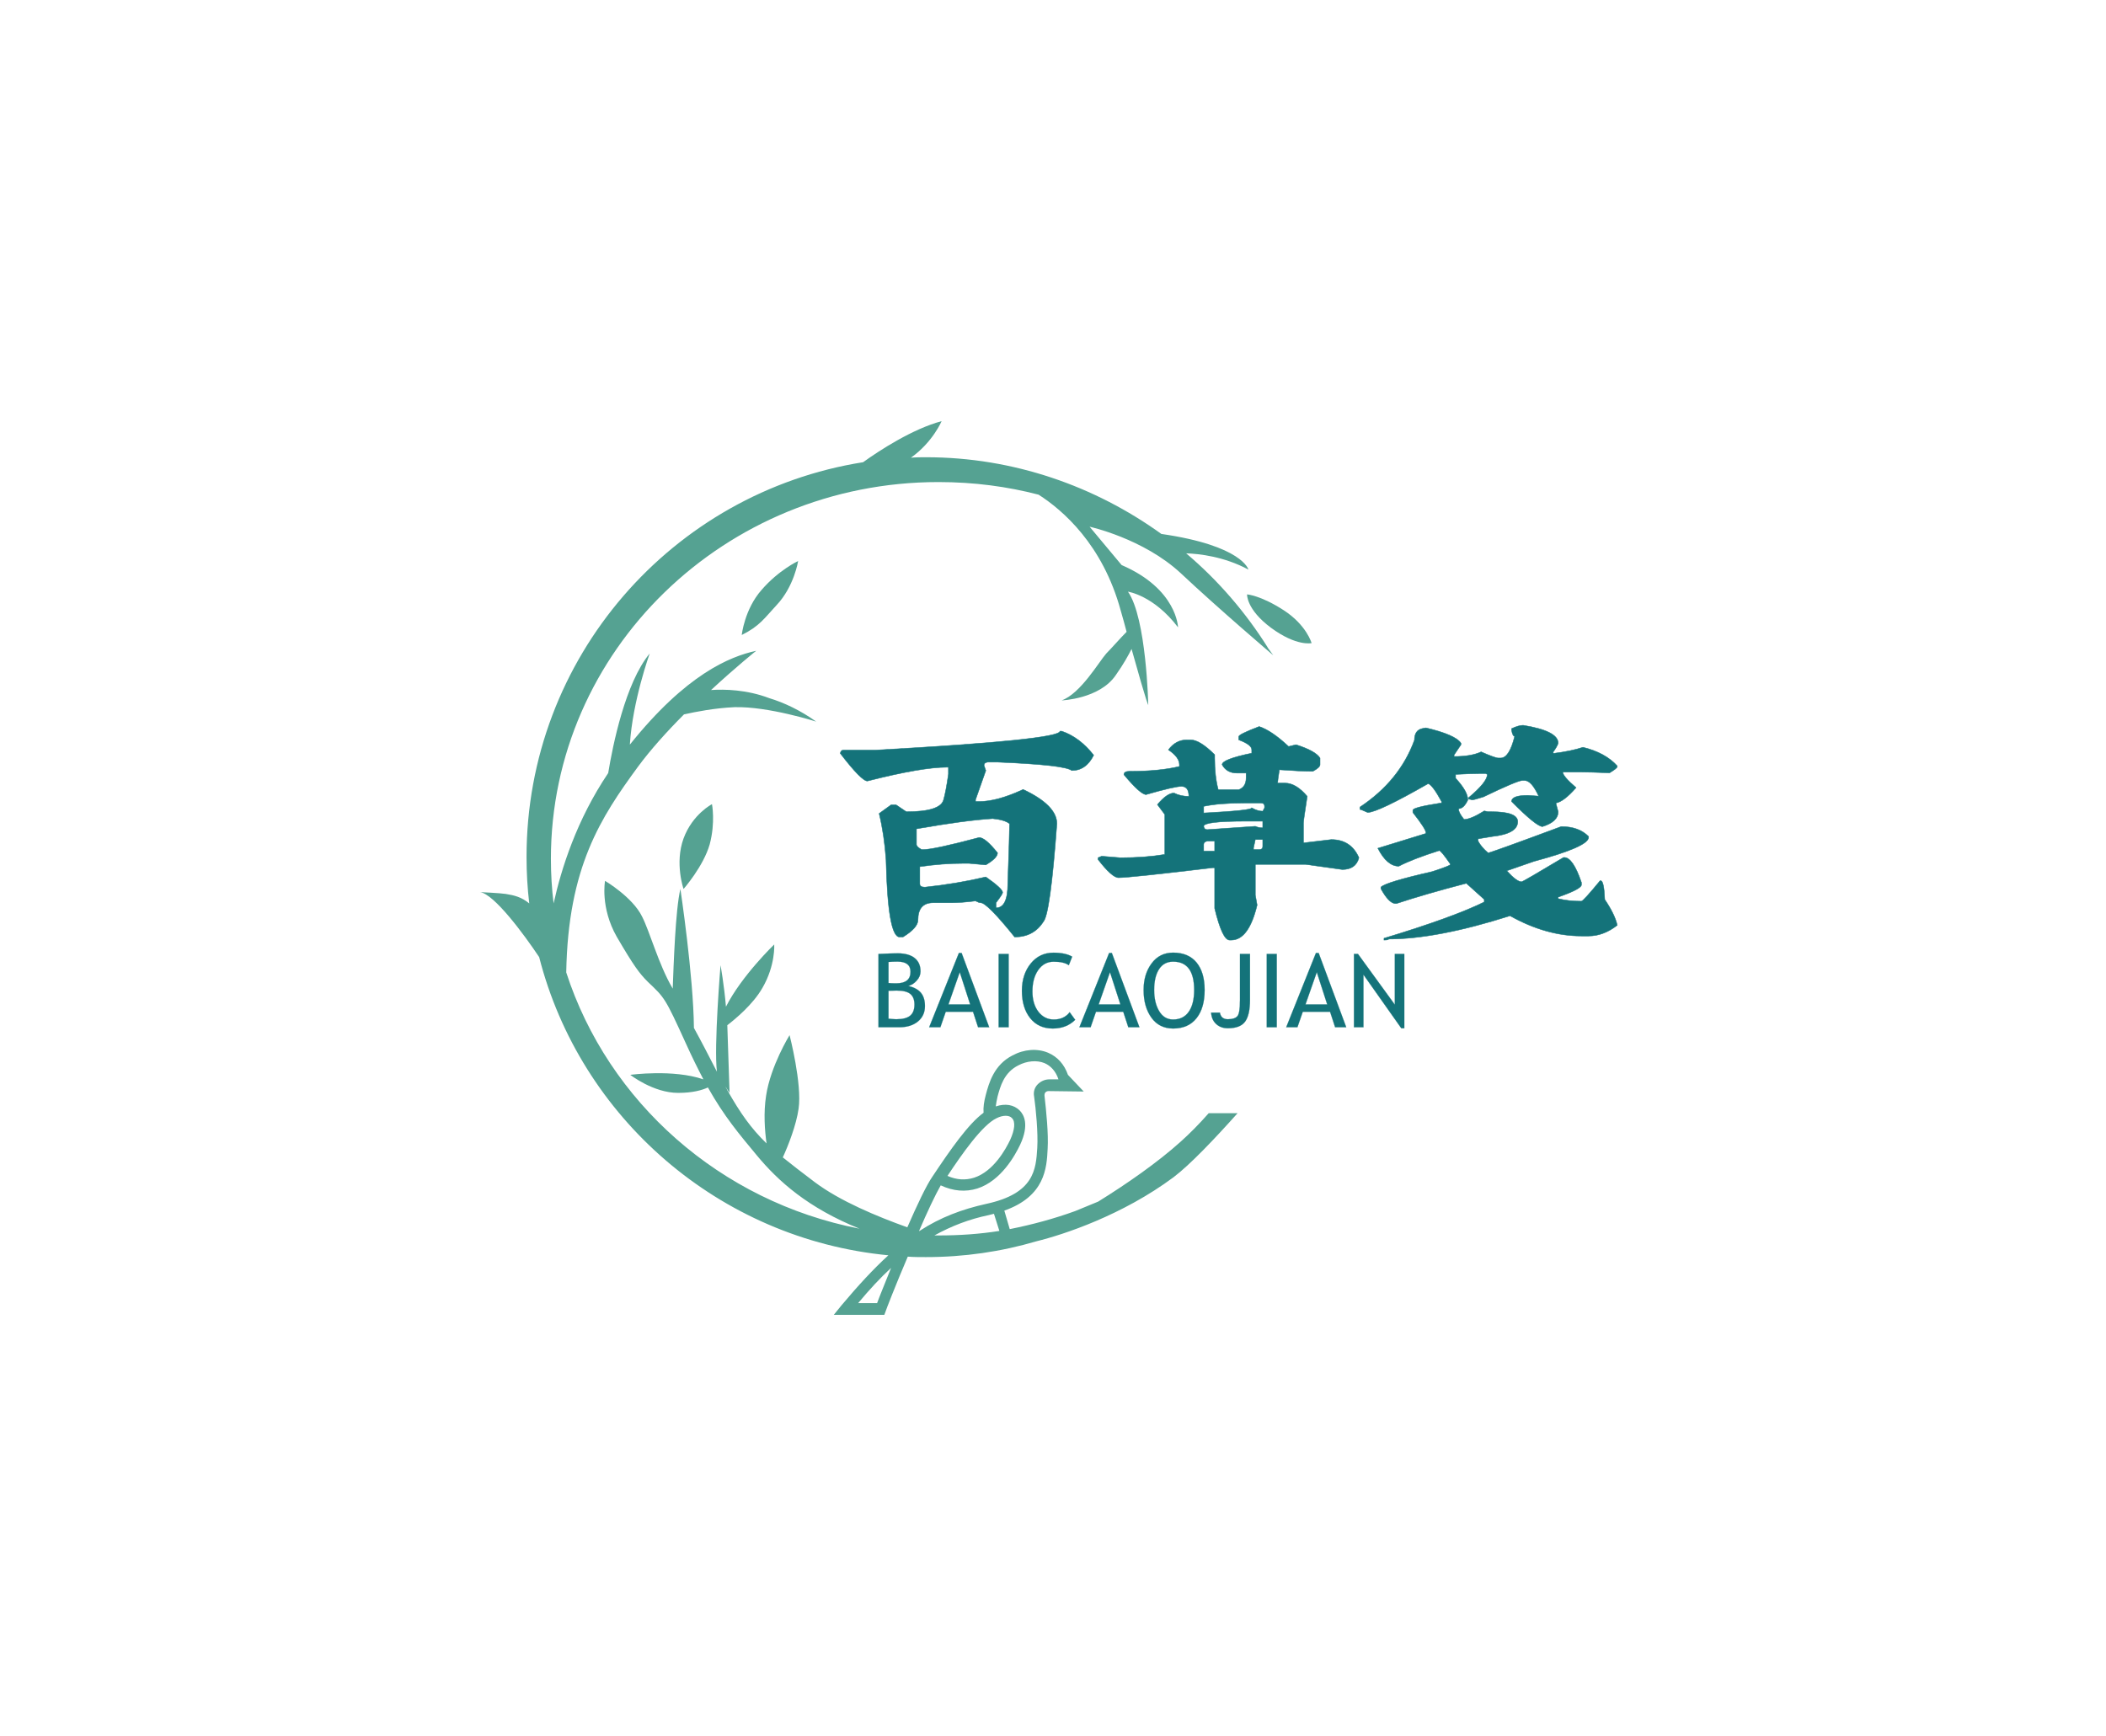 <?xml version="1.0" standalone="no"?><!DOCTYPE svg PUBLIC "-//W3C//DTD SVG 1.1//EN" "http://www.w3.org/Graphics/SVG/1.1/DTD/svg11.dtd"><svg data-noselect="" viewBox="168.999 119.68 400 329.759" width="400" ref="svg_canvas" height="329.759" preserveAspectRatio="none" version="1.1" xmlns="http://www.w3.org/2000/svg" style="background: #ffffff;">
    <def></def>
    <g id="shape_JUt2ihuY5k" ref="shape_JUt2ihuY5k" key="shape_JUt2ihuY5k" transform="translate(260.18,199.68) rotate(0,78.967,84.88) scale(1,1)" style="cursor:move;display:inline;opacity:1;" filter="">
            <g style="display:inline"><rect fill="rgba(0,0,0,0)" width="177.933" height="189.759" x="-10" y="-10"></rect><svg version="1.1" id="图层_1" xmlns="http://www.w3.org/2000/svg" xmlns:xlink="http://www.w3.org/1999/xlink" x="0px" y="0px" width="157.933" height="169.759" viewBox="7.8 1 184.3 198.1" style="enable-background:new 0 0 200 200;" xml:space="preserve" class="style-removed" preserveAspectRatio="none" data-parent="shape_JUt2ihuY5k">

<g>
	<path d="M65.8,48.4c4-2,5-3.7,7.7-6.6c3.9-4.1,4.8-9.8,4.8-9.8s-4.3,2-8.1,6.4C66.4,42.7,65.8,48.4,65.8,48.4z" fill="#55A292"></path>
	<path d="M52.9,93.5c-2,5.5,0,11.2,0,11.2s4.4-5,5.8-9.9c1.3-4.9,0.5-8.9,0.5-8.9S54.9,88.1,52.9,93.5z" fill="#55A292"></path>
	<path d="M185.9,42.9c-5.1-3.3-8.1-3.5-8.1-3.5s-0.2,3.3,5.3,7.4c5.7,4.2,9,3.4,9,3.4S191,46.2,185.9,42.9z" fill="#55A292"></path>
	<path d="M183.6,52.9l-1.3-1.8l0.1,0.1c-4.9-7.8-11-14.9-18.1-20.9c2.9,0.1,8.4,0.7,13.8,3.6c0,0-1.3-5.3-19.3-7.9
		C144.1,15.4,126,9,106.7,9c-1.1,0-2.3,0-3.4,0.1c4.8-3.4,6.8-8.1,6.8-8.1c-6.4,1.7-13.8,6.5-17.4,9.1
		c-42.3,6.7-74.6,43.3-74.6,87.5c0,3.5,0.2,6.9,0.6,10.3c-1.7-1.4-3.3-1.8-5.2-2.1c-1.2-0.2-5.7-0.4-5.7-0.4
		c3.1,0.4,9.7,9.3,13.1,14.4c9.1,35.6,39.9,62.5,77.4,66.1c-3.3,3-6.7,6.7-10.4,11.1l-1.7,2.1h11.2l0.3-0.8c0-0.1,2.2-5.8,4.9-12.1
		c1.3,0.1,2.7,0.1,4,0.1c8.5,0,16.7-1.2,24.5-3.5c6.1-1.5,19.1-5.8,30.4-14.2c3.7-2.8,9.2-8.6,14.2-14.2h-1.1h-1.9h-3.4
		c-2.1,2.4-4.3,4.6-6.2,6.3c-5.1,4.6-12,9.4-18.3,13.3c-1.7,0.7-3.4,1.4-5.1,2.1l0,0c-4.7,1.7-9.5,3-14.5,4l-1.2-4.1
		c9-3.2,9.4-9.4,9.6-13.7c0.2-3.3-0.3-8.3-0.7-11.8c0-0.4,0.1-0.6,0.2-0.7c0.1-0.1,0.3-0.3,0.7-0.3l7.8,0.1l-3.5-3.7
		c-0.8-2.3-2.3-4-4.4-4.9c-2.4-1-5.3-0.8-7.9,0.6c-4.1,2.1-5.2,6.1-5.9,8.7c-0.4,1.5-0.6,2.8-0.5,4c-3.4,2.5-7.3,8.1-11.3,14.1
		c-1.4,2-3.5,6.5-5.6,11.3c-6.7-2.4-14.9-5.8-20.5-10c-2.8-2.1-5.1-3.9-7.1-5.5c1.2-2.6,3-7.2,3.5-10.8c0.8-5.5-2-16.3-2-16.3
		s-4.2,6.8-5.2,13.4c-0.6,3.8-0.3,7.8,0.1,10.6c-3.5-3.4-5.8-6.7-8.7-11.8c-0.1-0.3-0.3-0.5-0.4-0.8l0.9,1.4c0,0-0.4-11.6-0.5-15
		c1.8-1.4,5.7-4.6,7.8-8.3c2.9-5,2.6-9.6,2.6-9.6s-7.2,6.9-10.7,13.8c-0.4-4.8-1.2-9.2-1.2-9.2s-1.5,18-0.8,23.6
		c-1.8-3.5-3.5-6.8-5.1-9.7c-0.1-11.5-3-30.8-3-30.8c-1.1,4.6-1.5,16.9-1.7,22.1c0-0.1-0.1-0.1-0.1-0.2c-3-5.1-5-12.5-6.7-15.8
		c-2.1-4.3-8.2-7.9-8.2-7.9s-1.1,5.9,2.6,12.4c3.8,6.5,5,8.1,6.9,10c3.7,3.5,3.8,3.5,8.4,13.6c1.4,3.1,2.7,5.7,3.9,8
		c-6.7-2.3-16.2-1-16.2-1s5.1,4,10.6,4c3.2,0,5.3-0.6,6.6-1.2c3.6,6.4,6.9,10.3,10.8,15c4.8,5.8,11.4,11.7,22.8,16.3
		c-30.9-6-55.7-28.1-65-56.8c0.4-23.4,7.7-34.4,15.9-45.6c2.8-3.8,6.5-7.9,10.2-11.6c2.7-0.6,6.8-1.4,11.2-1.6
		c7.5-0.2,18.1,3.2,18.1,3.2c-3.5-2.5-7.1-4.2-10.4-5.2C66.9,60.5,62,60.4,59,60.6c5.5-5.1,10-8.7,10-8.7c-5.9,1.3-15.5,5.2-28,20.8
		c0.6-9.7,4.4-20.2,4.4-20.2C40,59,37.2,72.9,36.2,79c-7,10.4-10.4,21.2-12.1,28.9c-0.4-3.2-0.6-6.5-0.6-9.9
		c0-46.1,38.5-83.5,85.9-83.5c7.9,0,15.3,1,22.2,2.8c5.3,3.4,14.2,11,18.2,25.7c0.5,1.7,0.9,3.2,1.3,4.7c-1.4,1.4-3.4,3.7-4.5,4.8
		c-1.6,1.8-5.7,8.9-9.9,10.4c0,0,8.4-0.3,12-5.6c1.7-2.4,2.8-4.4,3.5-5.8c3.6,12.9,3.7,12.4,3.7,12.4s-0.4-19.3-4.5-25.1
		c0,0,5.7,0.8,11.1,7.9c0,0-0.2-8.5-12.5-13.8l-7.1-8.5c0,0,11.9,2.6,20.2,10.3C171.5,42.6,183.6,52.9,183.6,52.9z M95.8,196.5h-4.2
		c2.5-3,4.9-5.6,7.3-7.8C97.5,192.2,96.3,195.1,95.8,196.5z M122.9,180.5c-4.4,0.7-8.9,1-13.4,1c-0.3,0-0.6,0-1,0
		c3.8-2.1,7.7-3.6,12-4.5c0.4-0.1,0.8-0.2,1.2-0.3L122.9,180.5z M122.3,155.5c1.4-0.7,2.8-0.7,3.4,0c0.8,0.8,0.6,2.6-0.4,4.8
		c-1,2.1-3.7,7-8,8.4c-1.9,0.6-3.9,0.5-5.9-0.4C114.5,163.6,119.1,157,122.3,155.5z M109.9,170.4c2.8,1.3,5.5,1.5,8.1,0.7
		c5.3-1.7,8.4-7.4,9.5-9.7c2.1-4.5,0.8-6.7-0.1-7.6c-1.3-1.3-3.2-1.6-5.3-0.9c0.1-0.7,0.2-1.4,0.4-2.2c0.6-2.2,1.4-5.3,4.6-6.9
		c1.9-1,4.1-1.2,5.8-0.5c1.4,0.6,2.5,1.8,3.1,3.6l0,0l-2,0c-1,0-1.9,0.4-2.6,1.1c-0.7,0.7-1,1.7-0.8,2.7c0.4,2.8,0.9,8.1,0.7,11.4
		c-0.3,4.7-0.6,10.1-11.3,12.4c-5.4,1.2-10.2,3-14.8,6c0,0-0.1,0-0.1,0C106.9,176.3,108.7,172.5,109.9,170.4z" fill="#55A292"></path>
</g>
</svg></g>
        </g><g id="shape_hhg1Oz6i32" ref="shape_hhg1Oz6i32" key="shape_hhg1Oz6i32" transform="translate(278.077,100.089) rotate(0,186.309,178.72) scale(1,1)" style="cursor:move;display:inline;opacity:1;" filter="">
            <g style="display:inline"><svg xmlns="http://www.w3.org/2000/svg" version="1.1" xmlns:xlink="http://www.w3.org/1999/xlink" width="348.96" height="357.44" viewBox="0 0 348.96 357.44" preserveAspectRatio="none" data-parent="shape_hhg1Oz6i32"><rect fill="rgba(0,0,0,0)" width="150" height="59" x="49.74" y="149.22"></rect><g data-width="149.22" transform="translate(49.74, 0)"><path d="M42.50-37.74L42.84-37.74Q46.24-36.58 48.91-33.18L48.91-33.18Q47.46-30.26 44.74-30.26L44.74-30.26Q43.47-31.33 30.65-31.86L30.65-31.86L28.76-31.86Q28.08-31.77 28.08-31.23L28.08-31.23L28.42-30.26L26.47-24.72L26.47-24.38L27.15-24.38Q30.60-24.38 35.51-26.67L35.51-26.67Q41.92-23.66 41.92-20.16L41.92-20.16Q40.66-2.96 39.35-1.55L39.35-1.55Q37.50 1.36 33.90 1.36L33.90 1.36Q28.66-5.15 27.44-5.15L27.44-5.15Q27.10-5.15 26.47-5.49L26.47-5.49Q23.75-5.15 22.00-5.15L22.00-5.15L18.46-5.15Q15.54-5.15 15.54-1.89L15.54-1.89Q15.54-0.39 12.68 1.36L12.68 1.36L12.05 1.36Q9.81 1.36 9.47-13.31L9.47-13.31Q9.13-18.12 8.16-22.10L8.16-22.10L10.44-23.75L11.37-23.75L13.31-22.44Q19.82-22.44 20.40-24.72L20.40-24.72Q20.84-26.23 21.32-29.58L21.32-29.58L21.32-30.89L21.03-30.89Q16.22-30.89 5.93-28.27L5.93-28.27Q4.81-28.27 0.78-33.52L0.78-33.52Q0.87-34.15 1.41-34.15L1.41-34.15L7.53-34.15Q42.50-36.09 42.50-37.74L42.50-37.74ZM15.25-19.19L15.25-19.19L15.25-16.22Q15.25-15.79 16.22-15.25L16.22-15.25L16.52-15.25Q18.56-15.25 27.15-17.54L27.15-17.54Q28.32-17.54 30.65-14.62L30.65-14.62Q30.65-13.65 28.42-12.34L28.42-12.34L25.21-12.63L24.24-12.63Q20.16-12.63 15.88-12.00L15.88-12.00L15.88-8.74Q15.88-8.11 16.86-8.11L16.86-8.11Q22.83-8.74 28.42-10.05L28.42-10.05Q31.62-7.82 31.62-7.09L31.62-7.09Q31.62-6.80 30.36-5.15L30.36-5.15L30.36-4.18Q32.59-4.18 32.59-8.74L32.59-8.74Q32.93-18.51 32.93-20.16L32.93-20.16Q32.06-20.89 29.73-21.13L29.73-21.13Q24.38-20.79 15.25-19.19Z" transform="translate(0 196.22) " fill="rgb(20, 115, 122)" stroke="rgb(20, 115, 122)" stroke-width="0.083" data-glyph-w="49.74" data-glyph-h="48.57421875" data-glyph-ascender="42.745312500000004" data-glyph-descender="-5.82890625"></path><path d="M30.60-38.62L30.60-38.62Q32.98-37.84 36.19-34.83L36.19-34.83L37.60-35.17Q41.29-34.00 42.16-32.64L42.16-32.64L42.16-31.38Q42.16-30.84 40.80-30.12L40.80-30.12L40.41-30.12Q38.57-30.12 34.44-30.41L34.44-30.41Q34.10-28.22 34.10-27.88L34.10-27.88L35.51-27.88Q37.60-27.88 39.73-25.36L39.73-25.36Q39.01-20.74 39.01-20.30L39.01-20.30L39.01-16.52Q44.11-17.15 44.30-17.15L44.30-17.15Q48.04-17.15 49.55-13.70L49.55-13.70Q48.96-11.46 46.39-11.46L46.39-11.46L39.39-12.44L29.87-12.44L29.87-6.61L30.21-4.71Q28.61 1.94 25.31 1.94L25.31 1.94L24.97 1.94Q23.61 1.94 22.15-4.08L22.15-4.08L22.15-11.80L21.81-11.80Q5.97-9.91 3.89-9.91L3.89-9.91Q2.67-9.91 0-13.36L0-13.36L0-13.70L0.68-13.99L4.23-13.70Q8.94-13.70 12.68-14.33L12.68-14.33L12.68-21.91L11.27-23.80Q13.12-25.99 14.43-25.99L14.43-25.99Q15.69-25.36 17.24-25.36L17.24-25.36Q17.24-27.25 15.84-27.25L15.84-27.25Q14.52-27.25 9.13-25.70L9.13-25.70Q8.06-25.70 4.91-29.48L4.91-29.48Q4.91-30.12 5.97-30.12L5.97-30.12Q11.66-30.12 15.45-31.04L15.45-31.04L15.45-31.38Q15.45-32.79 13.36-34.20L13.36-34.20Q14.77-36.09 16.86-36.09L16.86-36.09L17.58-36.09Q19.33-36.09 22.15-33.27L22.15-33.27L22.15-32.64Q22.15-29.14 22.83-26.62L22.83-26.62L26.72-26.62Q28.12-27.15 28.12-28.85L28.12-28.85L28.12-29.78L26.38-29.78Q24.43-29.78 23.56-31.38L23.56-31.38Q23.56-32.40 29.19-33.56L29.19-33.56L29.19-34.20Q29.19-35.17 26.72-36.09L26.72-36.09L26.72-36.72Q26.76-37.16 30.60-38.62ZM20.06-23.46L20.06-23.46L20.06-22.20Q29.19-22.68 29.19-23.17L29.19-23.17Q30.31-22.54 31.28-22.54L31.28-22.54L31.62-23.17L31.62-23.46Q31.62-24.09 30.94-24.09L30.94-24.09L27.78-24.09Q23.02-24.09 20.06-23.46ZM20.06-19.67L20.06-19.67Q20.16-19.04 20.74-19.04L20.74-19.04L29.87-19.67Q30.50-19.38 31.28-19.38L31.28-19.38L31.28-20.64L28.12-20.64Q20.06-20.64 20.06-19.67ZM31.28-17.15L29.87-17.15L29.53-15.59L29.53-15.25L30.60-15.25Q31.28-15.25 31.28-15.88L31.28-15.88L31.28-17.15ZM20.06-16.22L20.06-16.22L20.06-14.96L22.15-14.96L22.15-16.86L20.74-16.86Q20.06-16.71 20.06-16.22Z" transform="translate(49.74 196.22) " fill="rgb(20, 115, 122)" stroke="rgb(20, 115, 122)" stroke-width="0.083" data-glyph-w="49.74" data-glyph-h="48.57421875" data-glyph-ascender="42.745312500000004" data-glyph-descender="-5.82890625"></path><path d="M30.99-38.86L30.99-38.86Q37.65-37.79 37.65-35.46L37.65-35.46Q37.50-34.88 36.62-33.66L36.62-33.66Q36.77-33.66 36.77-33.52L36.77-33.52Q40.17-33.95 42.36-34.68L42.36-34.68Q46.58-33.66 48.87-31.14L48.87-31.14L48.87-30.99Q48.87-30.70 47.41-29.82L47.41-29.82Q43.67-29.97 41.92-29.97L41.92-29.97L38.52-29.97Q38.52-29.19 41.05-27.01L41.05-27.01Q38.71-24.34 37.21-24.09L37.21-24.09L37.65-22.44Q37.65-20.55 34.68-19.62L34.68-19.62Q33.52-19.62 28.80-24.38L28.80-24.38Q28.80-25.55 31.91-25.55L31.91-25.55L33.95-25.40Q32.59-28.37 31.28-28.37L31.28-28.37L30.84-28.37Q29.92-28.37 23.46-25.26L23.46-25.26Q21.66-24.68 21.28-24.68L21.28-24.68Q20.98-24.82 20.64-24.82L20.64-24.82L20.64-25.11Q24.19-28.08 24.19-29.53L24.19-29.53L23.90-29.68L22.59-29.68Q21.13-29.68 18.17-29.53L18.17-29.53L18.17-28.80Q20.50-26.28 20.50-24.68L20.50-24.68Q19.72-23.02 18.75-23.02L18.75-23.02L18.75-22.88Q18.75-22.25 19.77-20.98L19.77-20.98Q21.03-20.98 23.61-22.59L23.61-22.59L24.34-22.44L24.97-22.44Q29.97-22.44 29.97-20.55L29.97-20.55Q29.97-18.26 25.11-17.73L25.11-17.73L22.44-17.29L22.44-16.86Q23.07-15.69 24.34-14.62L24.34-14.62Q24.77-14.62 38.23-19.62L38.23-19.62Q41.58-19.62 43.43-17.73L43.43-17.73L43.43-17.58Q43.43-15.79 33.08-13.02L33.08-13.02L27.88-11.22Q29.78-9.13 30.70-9.13L30.70-9.13Q30.94-9.13 38.67-13.75L38.67-13.75L38.81-13.75Q40.46-13.75 42.07-8.99L42.07-8.99L42.07-8.55Q42.07-7.77 37.65-6.22L37.65-6.22L37.65-5.93Q39.59-5.44 42.07-5.44L42.07-5.44Q42.50-5.54 45.61-9.33L45.61-9.33L45.76-9.33Q46.34-9.23 46.49-5.93L46.49-5.93L46.49-5.78Q48.43-2.91 48.87-0.87L48.87-0.87Q46.24 1.17 43.43 1.17L43.43 1.17L42.07 1.17Q35.36 1.17 28.51-2.67L28.51-2.67Q14.62 1.75 5.44 1.75L5.44 1.75Q5.44 1.94 4.57 1.94L4.57 1.94L4.57 1.60Q17.58-2.33 23.61-5.29L23.61-5.29L23.61-5.78L20.21-8.84Q12.39-6.80 6.95-5.00L6.95-5.00L6.65-5.00Q5.44-5.15 3.98-7.82L3.98-7.82L3.98-8.11Q4.81-9.03 13.75-11.07L13.75-11.07Q17.15-12.19 17.15-12.39L17.15-12.39L17.15-12.53Q15.40-15.06 15.06-15.06L15.06-15.06Q10.01-13.46 7.38-12.09L7.38-12.09Q5.15-12.09 3.40-15.50L3.40-15.50L12.53-18.31L12.53-18.46Q12.53-19.14 10.05-22.30L10.05-22.30L10.05-22.73Q10.05-23.27 15.35-24.09L15.35-24.09L15.50-24.09L15.50-24.38Q13.84-27.44 12.97-27.78L12.97-27.78Q3.40-22.30 1.46-22.30L1.46-22.30Q0.19-22.88 0-22.88L0-22.88L0-23.32Q7.53-28.32 10.35-36.04L10.35-36.04Q10.35-37.89 11.80-38.23L11.80-38.23L12.53-38.37Q18.12-37.06 19.19-35.46L19.19-35.46L19.19-35.17L17.88-33.22L17.88-32.93Q21.13-32.93 23.02-33.81L23.02-33.81Q25.70-32.64 26.28-32.64L26.28-32.64L26.72-32.64Q28.37-32.64 29.39-36.77L29.39-36.77Q29.00-36.77 28.80-37.94L28.80-37.94L28.80-38.23Q30.16-38.86 30.99-38.86Z" transform="translate(99.48 196.22) " fill="rgb(20, 115, 122)" stroke="rgb(20, 115, 122)" stroke-width="0.083" data-glyph-w="49.74" data-glyph-h="48.57421875" data-glyph-ascender="42.745312500000004" data-glyph-descender="-5.82890625"></path></g></svg></g>
        </g><g id="shape_rNYY278cp2" ref="shape_rNYY278cp2" key="shape_rNYY278cp2" transform="translate(314.965,238.157) rotate(0,113.903,70.152) scale(1,1)" style="cursor:move;display:inline;opacity:1;" filter="">
            <g style="display:inline"><svg xmlns="http://www.w3.org/2000/svg" version="1.1" xmlns:xlink="http://www.w3.org/1999/xlink" width="180.84" height="140.305" viewBox="0 0 180.84 140.305" preserveAspectRatio="none" data-parent="shape_rNYY278cp2"><rect fill="rgba(0,0,0,0)" width="103" height="23" x="19.46" y="58.652"></rect><g data-width="102.725615234375" transform="translate(19.46, 0)"><path d="M5.40 0L5.40 0L1.43 0L1.43-13.92Q3.96-14.04 5.08-14.04L5.08-14.04Q7.15-14.04 8.28-13.16Q9.41-12.27 9.41-10.61L9.41-10.61Q9.41-9.64 8.68-8.85Q7.96-8.05 7.09-7.85L7.09-7.85Q8.74-7.45 9.50-6.53Q10.25-5.61 10.25-4.02L10.25-4.02Q10.25-2.19 8.91-1.09Q7.56 0 5.40 0ZM3.33-12.40L3.33-12.40L3.33-8.40Q3.92-8.34 4.81-8.34L4.81-8.34Q7.51-8.34 7.51-10.54L7.51-10.54Q7.51-12.47 5.03-12.47L5.03-12.47Q4.08-12.47 3.33-12.40ZM4.86-6.97L3.33-6.93L3.33-1.62Q4.30-1.52 4.83-1.52L4.83-1.52Q6.61-1.52 7.44-2.19Q8.26-2.86 8.26-4.32L8.26-4.32Q8.26-5.68 7.47-6.33Q6.69-6.97 4.86-6.97L4.86-6.97Z" transform="translate(0 76.652) " fill="rgb(20, 115, 122)" stroke="rgb(20, 115, 122)" stroke-width="0.032" data-glyph-w="11.012763671875" data-glyph-h="22.595644531250002" data-glyph-ascender="18.272255859375" data-glyph-descender="-4.3233886718750005"></path><path d="M11.44 0L9.33 0L8.37-2.94L3.19-2.94L2.17 0L0.04 0L5.69-14.11L6.20-14.11L11.44 0ZM7.83-4.33L5.85-10.46L3.70-4.33L7.83-4.33Z" transform="translate(11.013 76.652) " fill="rgb(20, 115, 122)" stroke="rgb(20, 115, 122)" stroke-width="0.032" data-glyph-w="11.478359375" data-glyph-h="22.595644531250002" data-glyph-ascender="18.272255859375" data-glyph-descender="-4.3233886718750005"></path><path d="M3.66 0L1.76 0L1.76-13.92L3.66-13.92L3.66 0Z" transform="translate(22.491 76.652) " fill="rgb(20, 115, 122)" stroke="rgb(20, 115, 122)" stroke-width="0.032" data-glyph-w="5.41611328125" data-glyph-h="22.595644531250002" data-glyph-ascender="18.272255859375" data-glyph-descender="-4.3233886718750005"></path><path d="M10.31-13.41L10.31-13.41L9.67-11.78Q8.76-12.45 6.80-12.45L6.80-12.45Q4.97-12.45 3.86-10.87Q2.76-9.29 2.76-6.80L2.76-6.80Q2.76-4.43 3.89-2.95Q5.03-1.47 6.82-1.47L6.82-1.47Q8.78-1.47 9.83-2.86L9.83-2.86L10.88-1.41Q9.23 0.24 6.62 0.24L6.62 0.24Q3.90 0.24 2.33-1.73Q0.76-3.70 0.76-6.92L0.76-6.92Q0.76-10.03 2.43-12.10Q4.10-14.16 6.76-14.16L6.76-14.16Q9.03-14.16 10.31-13.41Z" transform="translate(27.907 76.652) " fill="rgb(20, 115, 122)" stroke="rgb(20, 115, 122)" stroke-width="0.032" data-glyph-w="11.639892578125" data-glyph-h="22.595644531250002" data-glyph-ascender="18.272255859375" data-glyph-descender="-4.3233886718750005"></path><path d="M11.44 0L9.33 0L8.37-2.94L3.19-2.94L2.17 0L0.04 0L5.69-14.11L6.20-14.11L11.44 0ZM7.83-4.33L5.85-10.46L3.70-4.33L7.83-4.33Z" transform="translate(39.547 76.652) " fill="rgb(20, 115, 122)" stroke="rgb(20, 115, 122)" stroke-width="0.032" data-glyph-w="11.478359375" data-glyph-h="22.595644531250002" data-glyph-ascender="18.272255859375" data-glyph-descender="-4.3233886718750005"></path><path d="M0.76-7.08L0.76-7.08Q0.76-10.10 2.28-12.13Q3.79-14.17 6.37-14.17L6.37-14.17Q9.26-14.17 10.81-12.30Q12.35-10.42 12.35-7.08L12.35-7.08Q12.35-3.65 10.80-1.71Q9.25 0.24 6.37 0.24L6.37 0.24Q3.73 0.24 2.25-1.81Q0.76-3.87 0.76-7.08ZM2.76-7.08L2.76-7.08Q2.76-4.68 3.70-3.08Q4.65-1.47 6.37-1.47L6.37-1.47Q8.31-1.47 9.34-2.95Q10.36-4.42 10.36-7.08L10.36-7.08Q10.36-12.46 6.37-12.46L6.37-12.46Q4.60-12.46 3.68-11.01Q2.76-9.57 2.76-7.08Z" transform="translate(51.025 76.652) " fill="rgb(20, 115, 122)" stroke="rgb(20, 115, 122)" stroke-width="0.032" data-glyph-w="13.112695312500001" data-glyph-h="22.595644531250002" data-glyph-ascender="18.272255859375" data-glyph-descender="-4.3233886718750005"></path><path d="M0.47-2.78L0.47-2.78L2.13-2.78Q2.36-1.52 3.64-1.52L3.64-1.52Q4.91-1.52 5.43-2.07Q5.95-2.61 5.95-5.12L5.95-5.12L5.95-13.92L7.85-13.92L7.85-5.20Q7.85-2.35 6.93-1.08Q6.01 0.19 3.65 0.19L3.65 0.19Q2.29 0.19 1.42-0.62Q0.55-1.43 0.47-2.78Z" transform="translate(64.138 76.652) " fill="rgb(20, 115, 122)" stroke="rgb(20, 115, 122)" stroke-width="0.032" data-glyph-w="9.27390625" data-glyph-h="22.595644531250002" data-glyph-ascender="18.272255859375" data-glyph-descender="-4.3233886718750005"></path><path d="M3.66 0L1.76 0L1.76-13.92L3.66-13.92L3.66 0Z" transform="translate(73.412 76.652) " fill="rgb(20, 115, 122)" stroke="rgb(20, 115, 122)" stroke-width="0.032" data-glyph-w="5.41611328125" data-glyph-h="22.595644531250002" data-glyph-ascender="18.272255859375" data-glyph-descender="-4.3233886718750005"></path><path d="M11.44 0L9.33 0L8.37-2.94L3.19-2.94L2.17 0L0.04 0L5.69-14.11L6.20-14.11L11.44 0ZM7.83-4.33L5.85-10.46L3.70-4.33L7.83-4.33Z" transform="translate(78.828 76.652) " fill="rgb(20, 115, 122)" stroke="rgb(20, 115, 122)" stroke-width="0.032" data-glyph-w="11.478359375" data-glyph-h="22.595644531250002" data-glyph-ascender="18.272255859375" data-glyph-descender="-4.3233886718750005"></path><path d="M10.99 0.19L10.42 0.19L3.23-9.99L3.23 0L1.43 0L1.43-13.92L2.19-13.92L9.19-4.29L9.19-13.92L10.99-13.92L10.99 0.19Z" transform="translate(90.307 76.652) " fill="rgb(20, 115, 122)" stroke="rgb(20, 115, 122)" stroke-width="0.032" data-glyph-w="12.419052734375" data-glyph-h="22.595644531250002" data-glyph-ascender="18.272255859375" data-glyph-descender="-4.3233886718750005"></path></g></svg></g>
        </g>
  </svg>